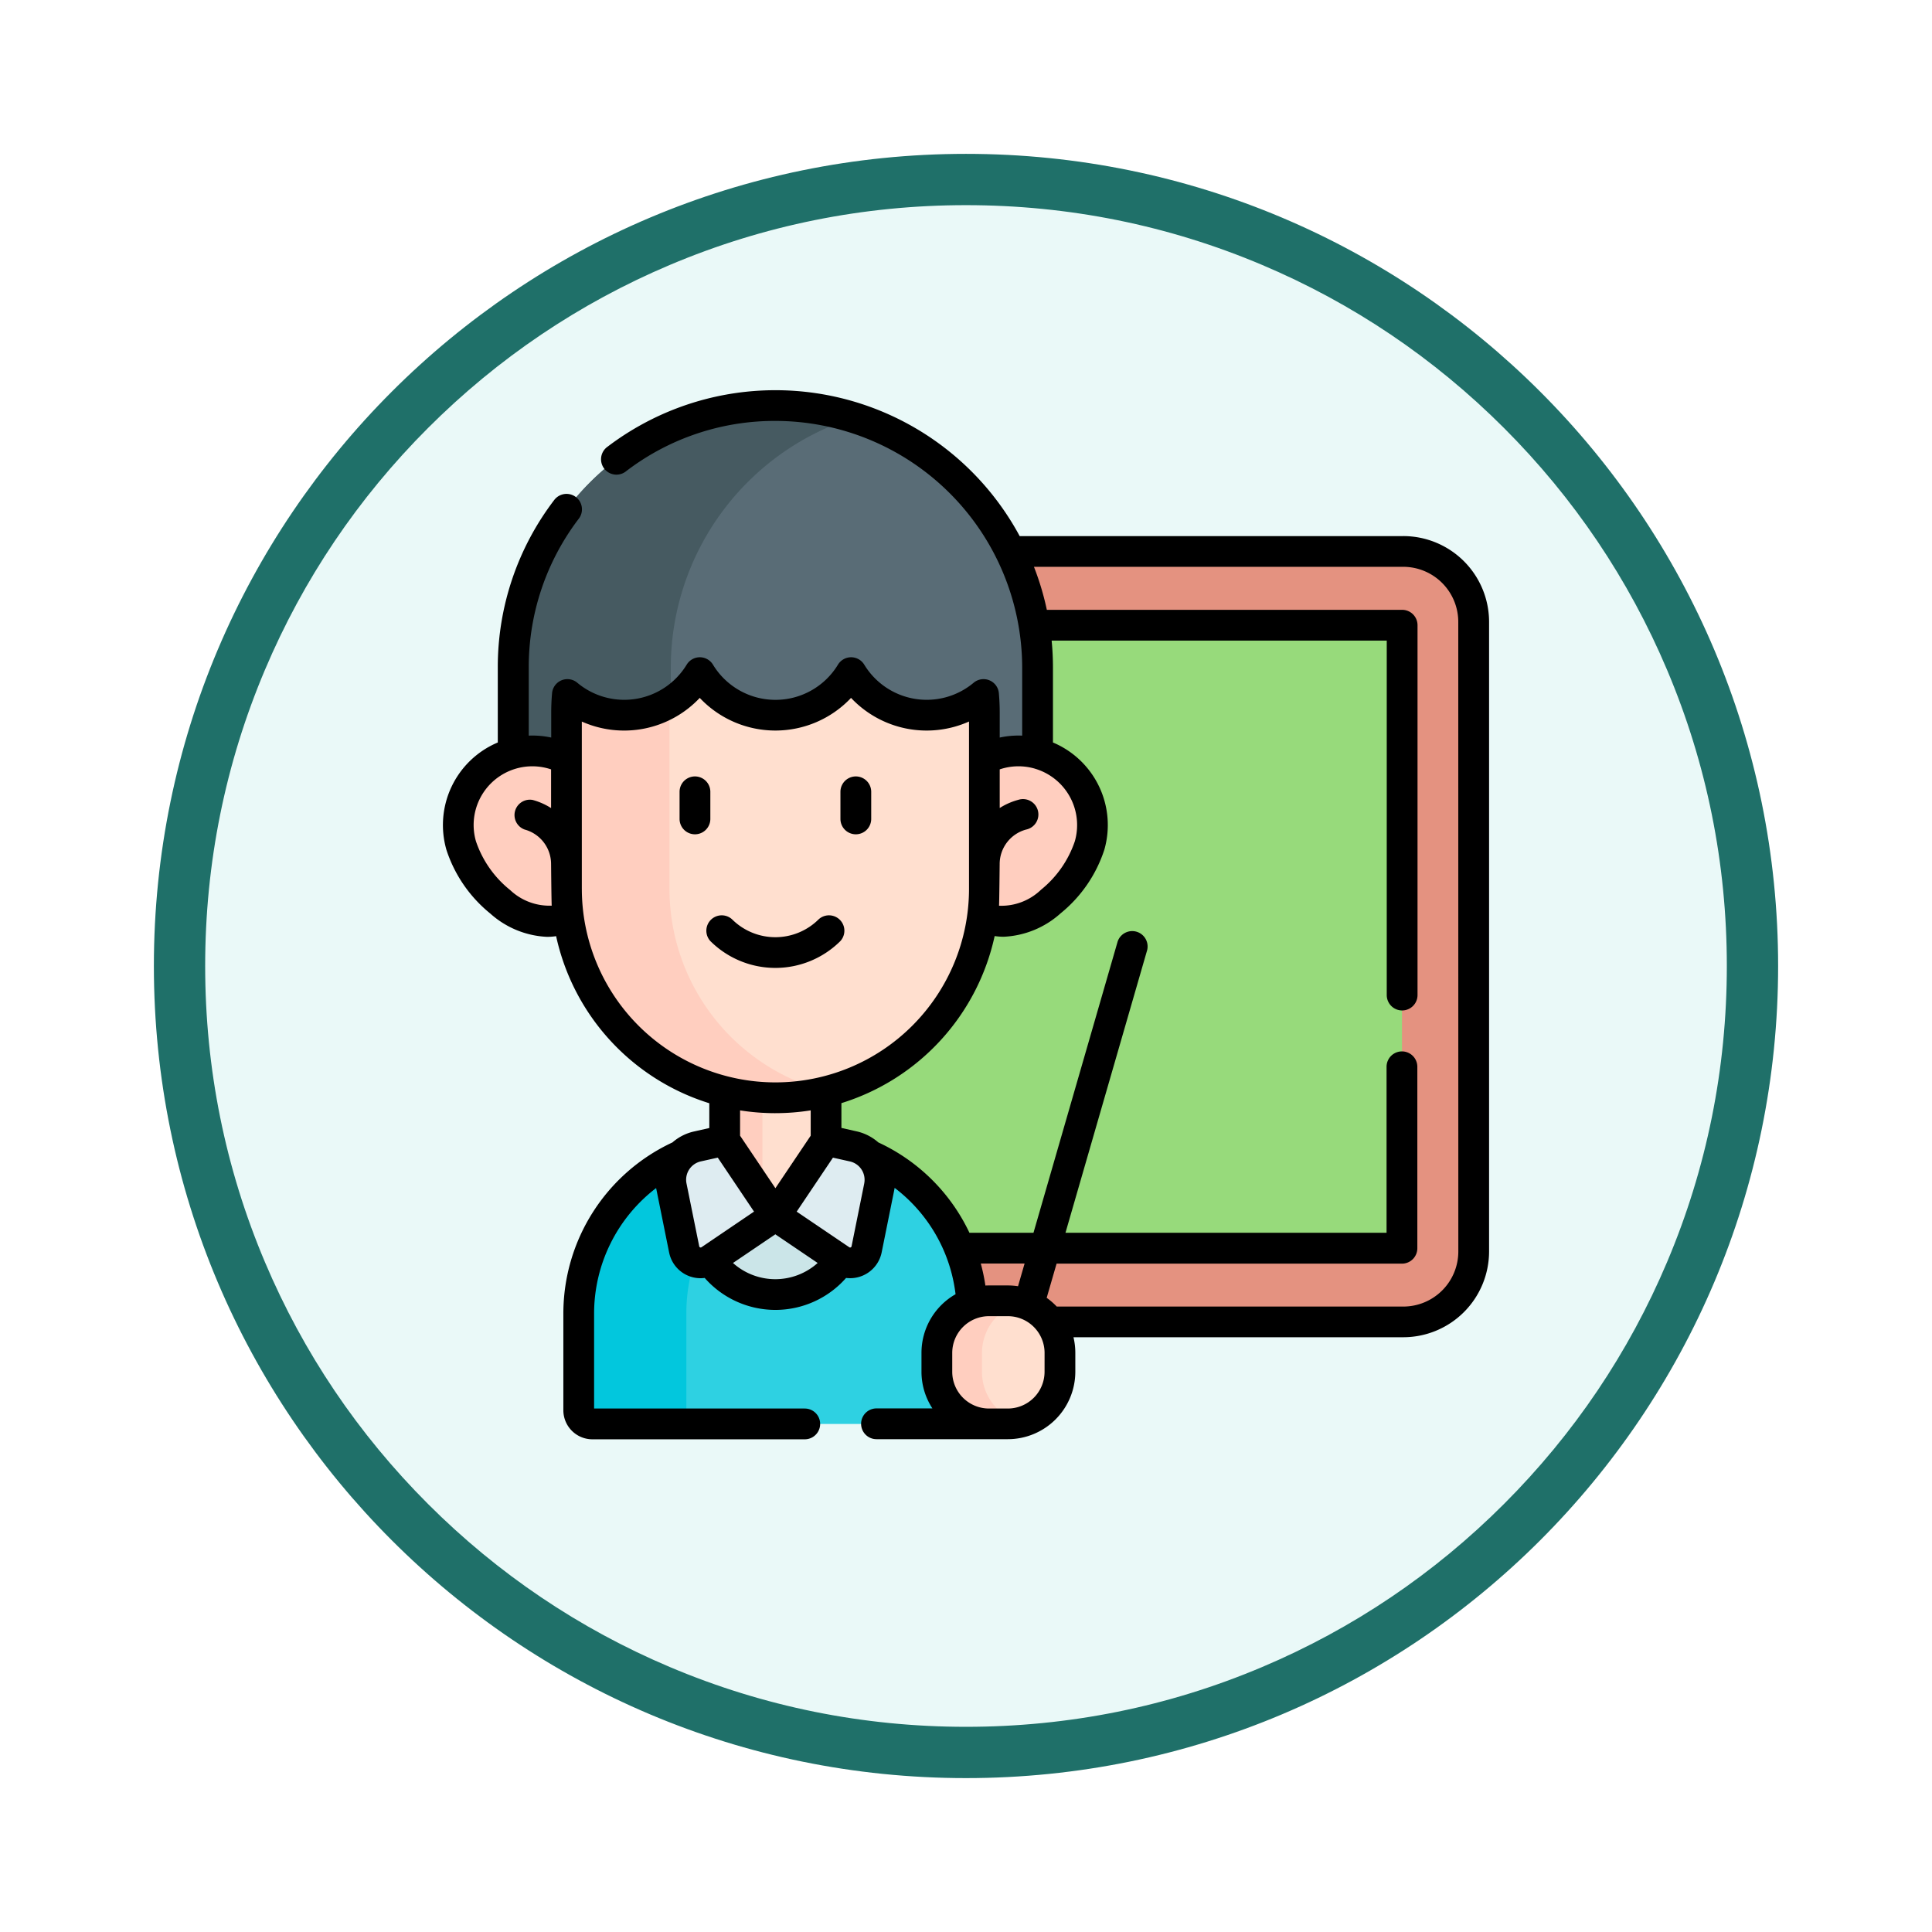 <svg xmlns="http://www.w3.org/2000/svg" xmlns:xlink="http://www.w3.org/1999/xlink" width="113" height="113" viewBox="0 0 113 113">
  <defs>
    <filter id="Trazado_982547" x="0" y="0" width="113" height="113" filterUnits="userSpaceOnUse">
      <feOffset dy="3" input="SourceAlpha"/>
      <feGaussianBlur stdDeviation="3" result="blur"/>
      <feFlood flood-opacity="0.161"/>
      <feComposite operator="in" in2="blur"/>
      <feComposite in="SourceGraphic"/>
    </filter>
  </defs>
  <g id="Grupo_1206432" data-name="Grupo 1206432" transform="translate(-901 -7244.852)">
    <g id="Grupo_1185085" data-name="Grupo 1185085" transform="translate(0 1906.237)">
      <g id="Grupo_1181937" data-name="Grupo 1181937" transform="translate(0 2335.614)">
        <g id="Grupo_1175138" data-name="Grupo 1175138" transform="translate(910 3009)">
          <g id="Grupo_1172010" data-name="Grupo 1172010">
            <g id="Grupo_1171046" data-name="Grupo 1171046">
              <g id="Grupo_1148525" data-name="Grupo 1148525">
                <g transform="matrix(1, 0, 0, 1, -9, -6)" filter="url(#Trazado_982547)">
                  <g id="Trazado_982547-2" data-name="Trazado 982547" transform="translate(9 6)" fill="#eaf9f8">
                    <path d="M 47.5 93.5 C 41.289 93.5 35.265 92.284 29.595 89.886 C 24.118 87.569 19.198 84.252 14.973 80.027 C 10.748 75.802 7.431 70.882 5.114 65.405 C 2.716 59.735 1.5 53.711 1.5 47.5 C 1.5 41.289 2.716 35.265 5.114 29.595 C 7.431 24.118 10.748 19.198 14.973 14.973 C 19.198 10.748 24.118 7.431 29.595 5.114 C 35.265 2.716 41.289 1.5 47.5 1.5 C 53.711 1.5 59.735 2.716 65.405 5.114 C 70.882 7.431 75.802 10.748 80.027 14.973 C 84.252 19.198 87.569 24.118 89.886 29.595 C 92.284 35.265 93.5 41.289 93.5 47.5 C 93.5 53.711 92.284 59.735 89.886 65.405 C 87.569 70.882 84.252 75.802 80.027 80.027 C 75.802 84.252 70.882 87.569 65.405 89.886 C 59.735 92.284 53.711 93.5 47.5 93.5 Z" stroke="none"/>
                    <path d="M 47.5 3 C 41.491 3 35.664 4.176 30.18 6.496 C 24.881 8.737 20.122 11.946 16.034 16.034 C 11.946 20.122 8.737 24.881 6.496 30.18 C 4.176 35.664 3 41.491 3 47.5 C 3 53.509 4.176 59.336 6.496 64.82 C 8.737 70.119 11.946 74.878 16.034 78.966 C 20.122 83.054 24.881 86.263 30.18 88.504 C 35.664 90.824 41.491 92 47.5 92 C 53.509 92 59.336 90.824 64.82 88.504 C 70.119 86.263 74.878 83.054 78.966 78.966 C 83.054 74.878 86.263 70.119 88.504 64.82 C 90.824 59.336 92 53.509 92 47.5 C 92 41.491 90.824 35.664 88.504 30.18 C 86.263 24.881 83.054 20.122 78.966 16.034 C 74.878 11.946 70.119 8.737 64.82 6.496 C 59.336 4.176 53.509 3 47.5 3 M 47.5 0 C 73.734 0 95 21.266 95 47.5 C 95 73.734 73.734 95 47.5 95 C 21.266 95 0 73.734 0 47.5 C 0 21.266 21.266 0 47.5 0 Z" stroke="none" fill="#1f7069"/>
                  </g>
                </g>
              </g>
            </g>
          </g>
        </g>
      </g>
    </g>
    <g id="maestro_1_" data-name="maestro (1)" transform="translate(926.186 7267.671)">
      <g id="Grupo_1206430" data-name="Grupo 1206430" transform="translate(1.618 0.899)">
        <path id="Trazado_1075219" data-name="Trazado 1075219" d="M168.2,123.793h32.478a4.117,4.117,0,0,0,4.117-4.117V82.851a4.117,4.117,0,0,0-4.117-4.117H168.2a4.117,4.117,0,0,0-4.117,4.117v36.826A4.117,4.117,0,0,0,168.2,123.793Z" transform="translate(-145.404 -70.197)" fill="#e49280"/>
        <path id="Trazado_1075220" data-name="Trazado 1075220" d="M0,0H36.434V37.01H0Z" transform="translate(18.186 49.284) rotate(-90)" fill="#97da7b"/>
        <g id="Grupo_1206429" data-name="Grupo 1206429">
          <path id="Trazado_1075221" data-name="Trazado 1075221" d="M79.883,366.133H77.12A10.122,10.122,0,0,0,67,376.255v5.664a.8.8,0,0,0,.8.8H89.207a.8.8,0,0,0,.8-.8v-5.664A10.122,10.122,0,0,0,79.883,366.133Z" transform="translate(-59.954 -323.152)" fill="#2ed1e2"/>
          <path id="Trazado_1075222" data-name="Trazado 1075222" d="M81.649,366.288a10.125,10.125,0,0,0-8.356,9.968v6.461H67.8a.8.8,0,0,1-.8-.8v-5.664A10.122,10.122,0,0,1,77.12,366.134h2.763a10.191,10.191,0,0,1,1.766.154Z" transform="translate(-59.954 -323.153)" fill="#02c7dd"/>
          <path id="Trazado_1075223" data-name="Trazado 1075223" d="M131.142,373.127a4.61,4.61,0,0,0,7.632,0l-3.816-6.994Z" transform="translate(-116.41 -323.152)" fill="#cbe5e8"/>
          <path id="Trazado_1075224" data-name="Trazado 1075224" d="M65.707,31.437v-8.6a15.333,15.333,0,0,0-30.666,0v8.6Z" transform="translate(-31.826 -7.5)" fill="#596c76"/>
          <path id="Trazado_1075225" data-name="Trazado 1075225" d="M54.982,8.2A15.347,15.347,0,0,0,44.256,22.833v8.6H35.041v-8.6A15.347,15.347,0,0,1,54.982,8.2Z" transform="translate(-31.826 -7.5)" fill="#465a61"/>
          <path id="Trazado_1075226" data-name="Trazado 1075226" d="M38.989,176.558a4.331,4.331,0,0,1,6.155,5.048c-.665,2.3-3.465,5-5.763,4.337a2.571,2.571,0,0,1-.5-.2H14.648a2.563,2.563,0,0,1-.5.2c-2.3.665-5.1-2.04-5.762-4.337a4.33,4.33,0,0,1,6.154-5.048Z" transform="translate(-8.219 -155.868)" fill="#ffcebf"/>
          <path id="Trazado_1075227" data-name="Trazado 1075227" d="M121.018,366.133l1.591.354a2,2,0,0,1,1.523,2.343l-.742,3.677a.984.984,0,0,1-1.517.62l-3.819-2.585-3.819,2.585a.984.984,0,0,1-1.517-.62l-.742-3.677a2,2,0,0,1,1.523-2.343l1.591-.354Z" transform="translate(-99.507 -323.152)" fill="#deecf1"/>
          <path id="Trazado_1075228" data-name="Trazado 1075228" d="M144.183,312.72v6.4l-2.963,4.409-.757-1.126-2.206-3.283v-6.4Z" transform="translate(-122.672 -276.141)" fill="#ffdfcf"/>
          <path id="Trazado_1075229" data-name="Trazado 1075229" d="M85.449,140.2V150.5a12.221,12.221,0,1,1-24.443,0V140.2q0-.536.047-1.062a5.173,5.173,0,0,0,7.75-1.28,5.174,5.174,0,0,0,8.848,0,5.173,5.173,0,0,0,7.75,1.28Q85.449,139.663,85.449,140.2Z" transform="translate(-54.68 -122.235)" fill="#ffdfcf"/>
          <g id="Grupo_1206428" data-name="Grupo 1206428" transform="translate(6.326 16.902)">
            <path id="Trazado_1075230" data-name="Trazado 1075230" d="M76.242,171.749A12.233,12.233,0,0,1,61.007,159.9V149.6q0-.536.047-1.062a5.171,5.171,0,0,0,5.995.47c-.01.2-.015.393-.015.592V159.9A12.225,12.225,0,0,0,76.242,171.749Z" transform="translate(-61.007 -148.534)" fill="#ffcebf"/>
            <path id="Trazado_1075231" data-name="Trazado 1075231" d="M140.462,327.37v7.053l-2.206-3.283v-4.765Z" transform="translate(-128.998 -305.061)" fill="#ffcebf"/>
          </g>
        </g>
        <path id="Trazado_1075232" data-name="Trazado 1075232" d="M245.933,444.43h-1.105a3.047,3.047,0,0,0-3.047,3.047v1.105a3.047,3.047,0,0,0,3.047,3.047h1.105a3.047,3.047,0,0,0,3.047-3.047v-1.105A3.047,3.047,0,0,0,245.933,444.43Z" transform="translate(-213.79 -392.066)" fill="#ffdfcf"/>
        <path id="Trazado_1075233" data-name="Trazado 1075233" d="M246.7,451.528a3.051,3.051,0,0,1-.767.1h-1.1a3.047,3.047,0,0,1-3.048-3.046v-1.106a3.047,3.047,0,0,1,3.048-3.047h1.1a3.051,3.051,0,0,1,.767.1,3.048,3.048,0,0,0-2.279,2.949v1.106a3.048,3.048,0,0,0,2.279,2.949Z" transform="translate(-213.79 -392.062)" fill="#ffcebf"/>
      </g>
      <g id="Grupo_1206431" data-name="Grupo 1206431" transform="translate(0.719)">
        <path id="Trazado_1075234" data-name="Trazado 1075234" d="M56.892,8.537H34.454A16.23,16.23,0,0,0,10.36,3.3a.9.9,0,1,0,1.087,1.432A14.3,14.3,0,0,1,20.166,1.8,14.451,14.451,0,0,1,34.6,16.232v3.975a5.19,5.19,0,0,0-1.314.113V18.863c0-.387-.017-.771-.05-1.142a.9.9,0,0,0-1.474-.608,4.274,4.274,0,0,1-6.4-1.058.9.9,0,0,0-.768-.432h0a.9.9,0,0,0-.768.432,4.275,4.275,0,0,1-7.312,0,.9.9,0,0,0-.768-.432h0a.9.9,0,0,0-.768.432,4.274,4.274,0,0,1-6.4,1.058.9.9,0,0,0-1.474.608c-.033.37-.05.755-.05,1.142V20.32a5.191,5.191,0,0,0-1.314-.113V16.232a14.3,14.3,0,0,1,2.93-8.718A.9.9,0,0,0,7.229,6.427a16.085,16.085,0,0,0-3.3,9.805v4.376A5.238,5.238,0,0,0,.925,26.887,7.959,7.959,0,0,0,3.487,30.61a5.331,5.331,0,0,0,3.322,1.366,3.644,3.644,0,0,0,.532-.04A13.168,13.168,0,0,0,16.3,41.708v1.45l-.888.2A2.86,2.86,0,0,0,14.144,44a11.041,11.041,0,0,0-6.38,10v5.664a1.7,1.7,0,0,0,1.7,1.7H21.884a.9.9,0,1,0,0-1.8H9.562V54a9.244,9.244,0,0,1,3.63-7.333c0,.029.009.058.015.087l.742,3.677a1.873,1.873,0,0,0,2.082,1.495,5.507,5.507,0,0,0,8.269,0,1.882,1.882,0,0,0,2.082-1.5l.742-3.677c.006-.03.011-.061.016-.091a9.173,9.173,0,0,1,3.563,6.22,3.947,3.947,0,0,0-1.993,3.426v1.105a3.922,3.922,0,0,0,.639,2.148h-3.27a.9.9,0,1,0,0,1.8h7.683a3.95,3.95,0,0,0,3.946-3.946V56.31a3.94,3.94,0,0,0-.108-.916H56.892a5.021,5.021,0,0,0,5.016-5.016V13.552a5.021,5.021,0,0,0-5.016-5.016Zm-21.557,13.6a3.437,3.437,0,0,1,2.344,4.25A6.192,6.192,0,0,1,35.7,29.222a3.341,3.341,0,0,1-2.454.934c.016-.208.037-2.433.037-2.433A2.091,2.091,0,0,1,34.832,25.7a.9.9,0,1,0-.465-1.736,3.865,3.865,0,0,0-1.081.477V22.181a3.421,3.421,0,0,1,2.05-.045ZM4.629,29.221a6.192,6.192,0,0,1-1.977-2.834,3.432,3.432,0,0,1,4.394-4.206v2.264a3.865,3.865,0,0,0-1.081-.477A.9.9,0,0,0,5.5,25.7a2.091,2.091,0,0,1,1.546,2.018s.021,2.225.037,2.433a3.341,3.341,0,0,1-2.454-.934Zm4.215-.053V19.384A6.075,6.075,0,0,0,15.741,18a6.081,6.081,0,0,0,8.849,0,6.075,6.075,0,0,0,6.9,1.382v9.784a11.322,11.322,0,1,1-22.645,0Zm11.322,13.12a13.163,13.163,0,0,0,2.065-.163v1.48l-2.065,3.072L18.1,43.606v-1.48A13.164,13.164,0,0,0,20.166,42.289Zm-5.2,4.11a1.1,1.1,0,0,1,.837-1.288l.992-.221,2.121,3.157L15.843,50.13a.085.085,0,0,1-.132-.054Zm2.72,4.652,2.476-1.676,2.476,1.677a3.71,3.71,0,0,1-4.953,0ZM25.362,46.4l-.742,3.677a.085.085,0,0,1-.132.054l-3.077-2.083,2.121-3.157.992.221a1.1,1.1,0,0,1,.837,1.288Zm6.816,4.683h2.563l-.384,1.327a3.956,3.956,0,0,0-.6-.045H32.657c-.07,0-.14,0-.209.006a11.019,11.019,0,0,0-.269-1.288Zm3.731,6.333a2.151,2.151,0,0,1-2.148,2.148H32.657a2.151,2.151,0,0,1-2.148-2.148V56.31a2.151,2.151,0,0,1,2.148-2.148h1.105A2.151,2.151,0,0,1,35.91,56.31Zm24.2-7.037A3.221,3.221,0,0,1,56.892,53.6H36.622a3.98,3.98,0,0,0-.589-.51l.579-2h20.2a.9.9,0,0,0,.9-.9V39.576a.9.9,0,0,0-1.8,0v9.709H37.132l4.779-16.537a.9.9,0,0,0-1.727-.5L35.261,49.284H31.515A10.994,10.994,0,0,0,26.187,44a2.862,2.862,0,0,0-1.272-.648l-.888-.2v-1.45a13.168,13.168,0,0,0,8.963-9.772,3.626,3.626,0,0,0,.531.04,5.332,5.332,0,0,0,3.322-1.366,7.959,7.959,0,0,0,2.562-3.724A5.238,5.238,0,0,0,36.4,20.608V16.232q0-.8-.077-1.584h19.6V35.381a.9.9,0,0,0,1.8,0V13.749a.9.9,0,0,0-.9-.9H36.042a16.088,16.088,0,0,0-.754-2.516h21.6a3.222,3.222,0,0,1,3.218,3.218Z" transform="translate(-0.719)"/>
        <path id="Trazado_1075235" data-name="Trazado 1075235" d="M118.031,191v-1.585a.9.9,0,0,0-1.8,0V191a.9.9,0,0,0,1.8,0Z" transform="translate(-102.389 -165.922)"/>
        <path id="Trazado_1075236" data-name="Trazado 1075236" d="M195.63,191.9a.9.9,0,0,0,.9-.9v-1.585a.9.9,0,1,0-1.8,0V191A.9.9,0,0,0,195.63,191.9Z" transform="translate(-171.479 -165.922)"/>
        <path id="Trazado_1075237" data-name="Trazado 1075237" d="M136.9,257.568a.9.9,0,0,0-1.271-1.271,3.589,3.589,0,0,1-5.07,0,.9.9,0,0,0-1.271,1.271,5.389,5.389,0,0,0,7.612,0Z" transform="translate(-113.649 -225.349)"/>
      </g>
    </g>
  </g>
</svg>
